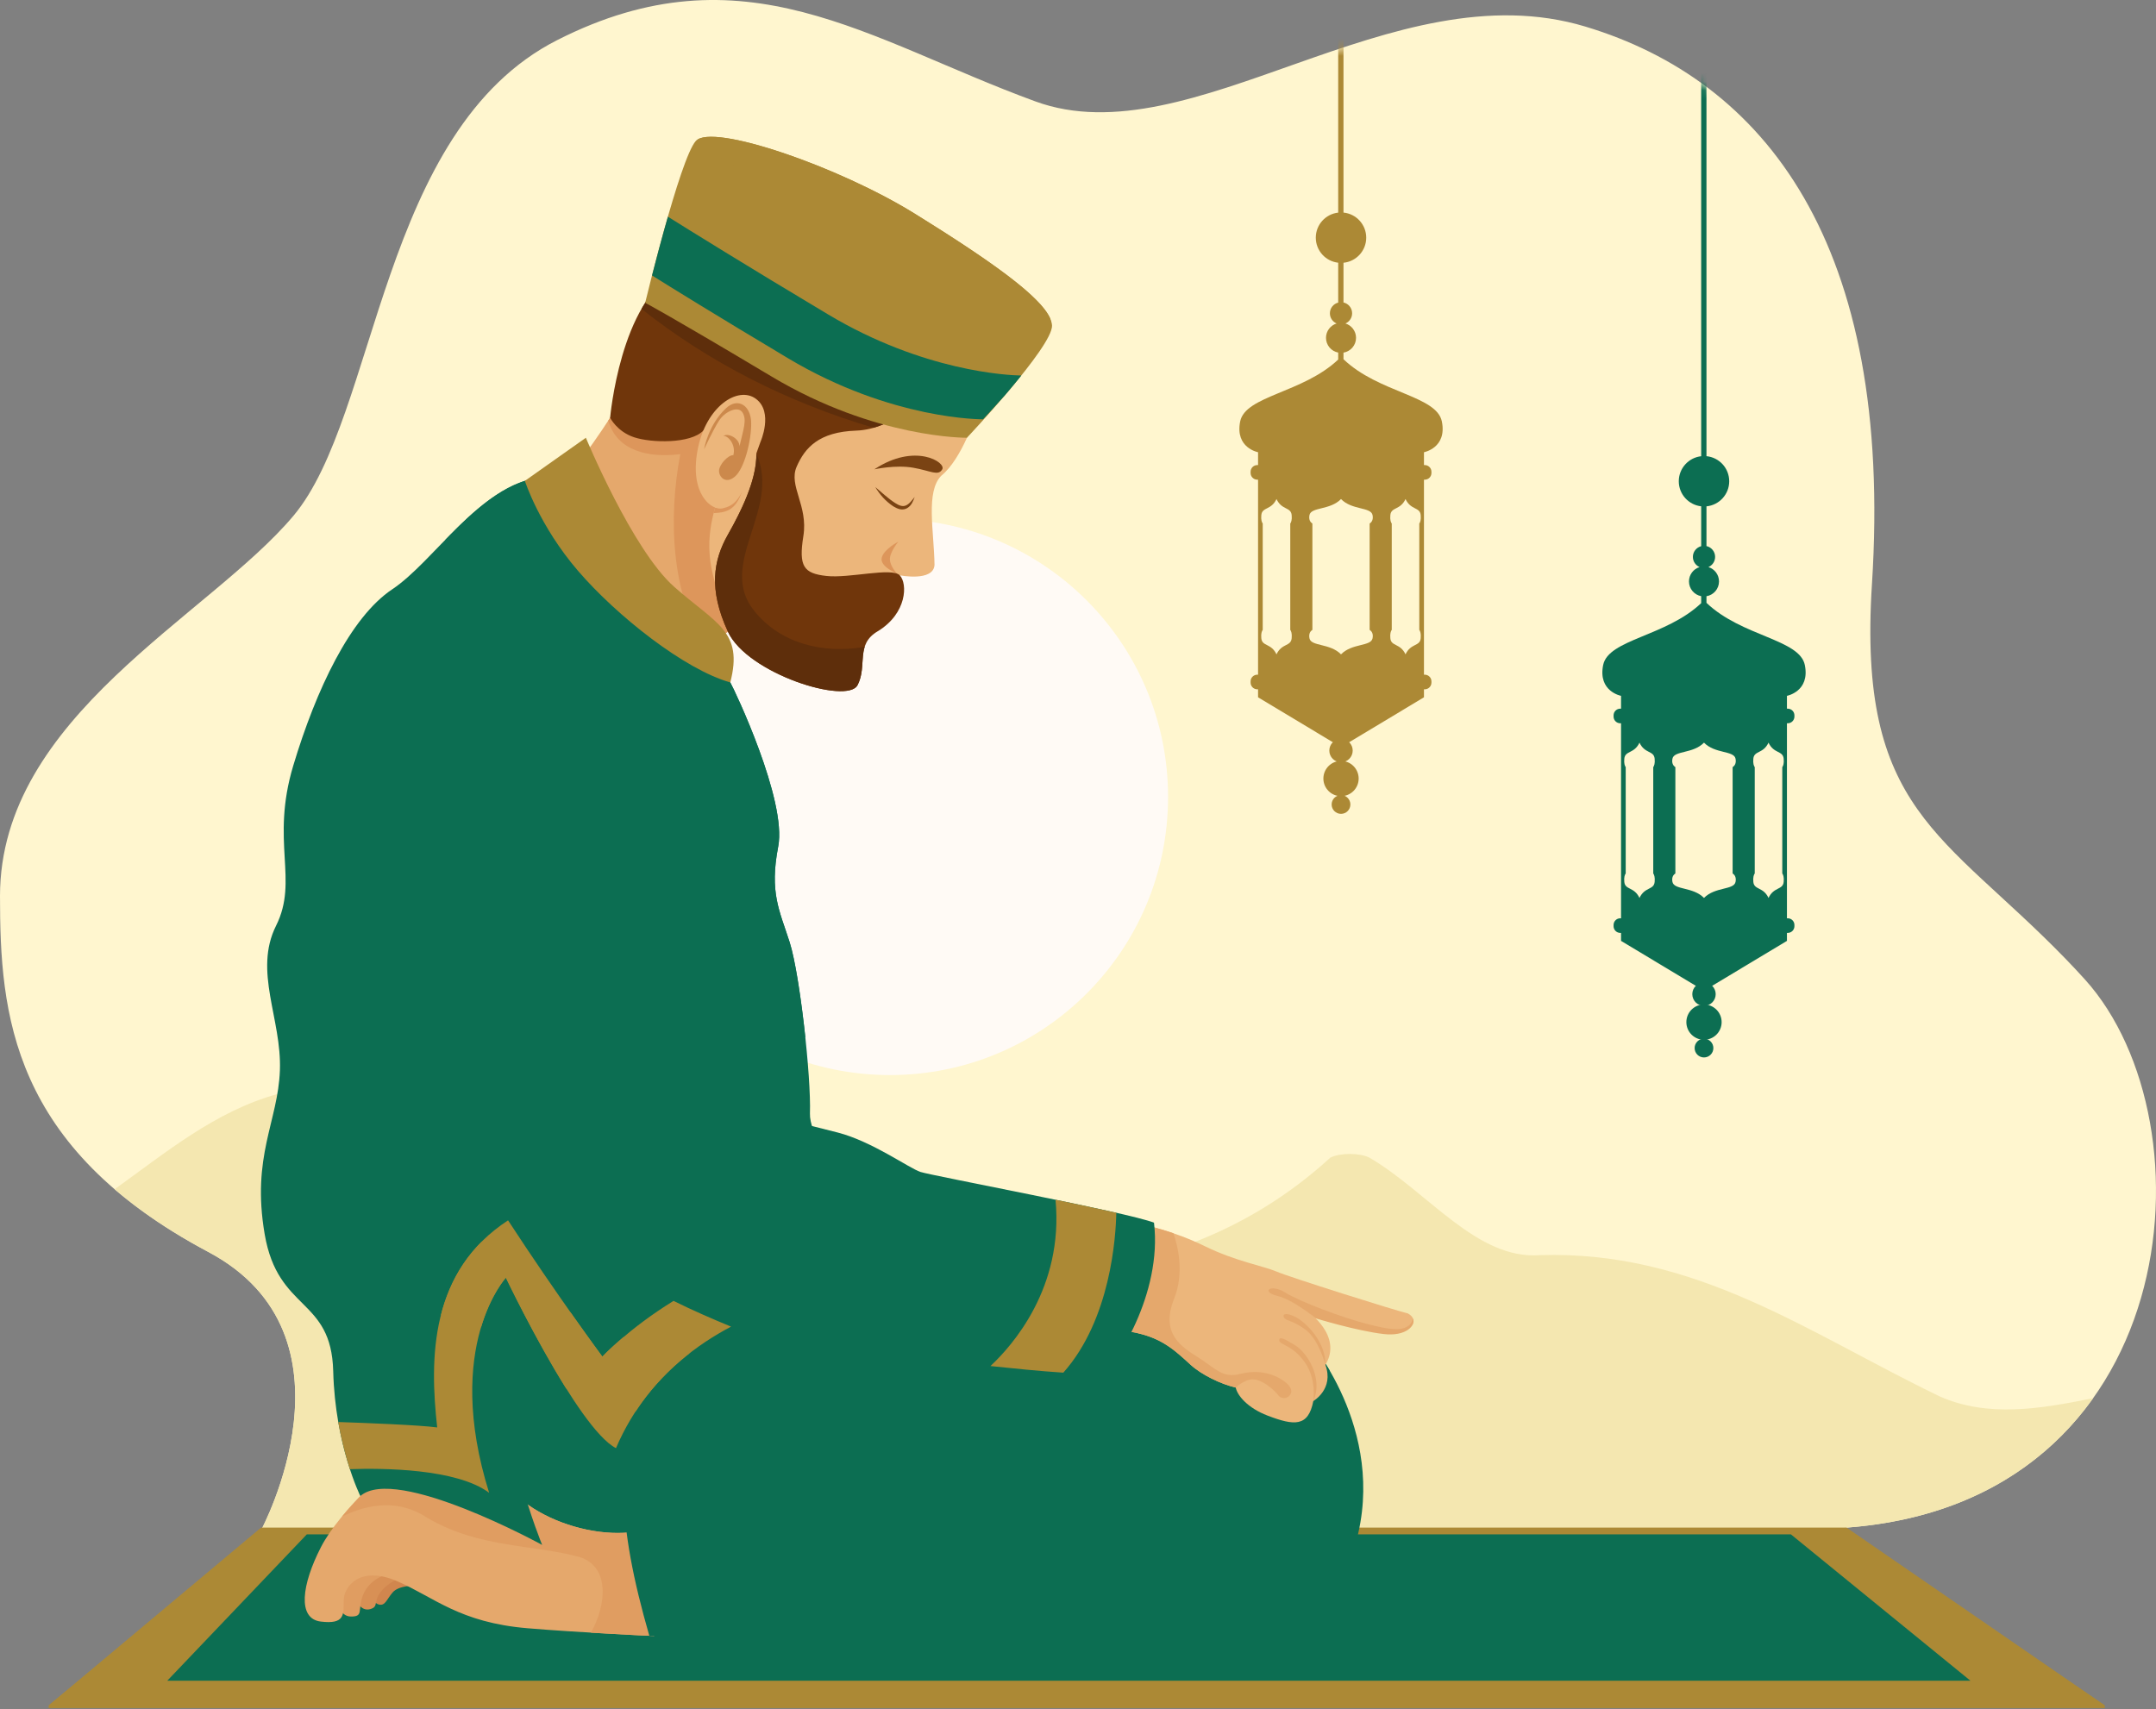 <svg width="251" height="199" viewBox="0 0 251 199" fill="none" xmlns="http://www.w3.org/2000/svg">
<rect x="0" y="0" width="251" height="199" fill="#808080" stroke="none"/>
<path d="M242.734 114.056C241.98 113.22 241.228 112.42 240.48 111.649C226.221 96.959 216.243 94.411 217.93 68.043C220.473 28.292 205.395 9.371 184.567 3.095C162.048 -3.691 138.733 18.462 120.542 11.809C101.021 4.67 86.571 -6.355 64.867 4.67C44.2 15.169 44.011 48.34 34.161 60.06C24.312 71.781 0 83.414 0 104.343C0 118.057 1.26 133.554 24.252 145.773C42.596 155.521 30.392 178.18 30.392 178.18C30.572 181.643 40.691 185.013 41.926 187.646H181.645C189.899 177.139 195.04 179.361 214.977 177.872C254.253 174.94 257.847 130.808 242.734 114.056Z" fill="#FFF6CF"/>
<path d="M103.604 125.178C121.488 125.178 135.985 110.68 135.985 92.796C135.985 74.913 121.488 60.415 103.604 60.415C85.721 60.415 71.223 74.913 71.223 92.796C71.223 110.68 85.721 125.178 103.604 125.178Z" fill="#FFFAF5"/>
<mask id="mask0_23_508" style="mask-type:luminance" maskUnits="userSpaceOnUse" x="0" y="0" width="251" height="188">
<path d="M242.734 114.056C241.98 113.22 241.228 112.42 240.48 111.649C226.221 96.959 216.243 94.411 217.93 68.043C220.473 28.292 205.395 9.371 184.567 3.095C162.048 -3.691 138.733 18.462 120.542 11.809C101.021 4.67 86.571 -6.355 64.867 4.67C44.2 15.169 44.011 48.34 34.161 60.06C24.312 71.781 0 83.414 0 104.343C0 118.057 1.26 133.554 24.252 145.773C42.596 155.521 30.392 178.18 30.392 178.18C30.572 181.643 40.691 185.013 41.926 187.646H181.645C189.899 177.139 195.04 179.361 214.977 177.872C254.253 174.94 257.847 130.808 242.734 114.056Z" fill="white"/>
</mask>
<g mask="url(#mask0_23_508)">
<path d="M210.119 77.441C209.514 74.421 202.779 74.127 198.666 70.192V69.423C199.494 69.285 200.126 68.568 200.126 67.701C200.126 66.914 199.607 66.249 198.893 66.029C199.351 65.83 199.673 65.375 199.673 64.843C199.673 64.227 199.242 63.714 198.666 63.583V58.958C200.152 58.813 201.314 57.561 201.314 56.037C201.314 54.513 200.152 53.261 198.666 53.116V-29.235H198.05V53.121C196.584 53.284 195.443 54.527 195.443 56.037C195.443 57.548 196.584 58.79 198.05 58.953V63.596C197.496 63.742 197.084 64.242 197.084 64.843C197.084 65.374 197.405 65.83 197.863 66.029C197.149 66.249 196.63 66.914 196.63 67.701C196.63 68.554 197.241 69.264 198.05 69.417V70.229C193.934 74.128 187.24 74.431 186.637 77.441C186.019 80.53 188.738 81.025 188.738 81.025H188.721V82.516H188.63C188.2 82.516 187.851 82.864 187.851 83.295V83.438C187.851 83.868 188.2 84.217 188.63 84.217H188.721V106.923H188.63C188.2 106.923 187.851 107.272 187.851 107.702V107.845C187.851 108.276 188.2 108.624 188.63 108.624H188.721V109.554L198.378 115.358L208.035 109.554V108.624H208.126C208.556 108.624 208.905 108.276 208.905 107.845V107.702C208.905 107.272 208.556 106.923 208.126 106.923H208.035V84.217H208.126C208.556 84.217 208.905 83.868 208.905 83.438V83.295C208.905 82.864 208.556 82.516 208.126 82.516H208.035V81.025H208.018C208.018 81.025 210.737 80.53 210.119 77.441ZM192.634 102.686C192.541 103.653 191.481 103.241 190.867 104.556C190.253 103.241 189.194 103.653 189.101 102.686C189.047 102.132 189.159 101.845 189.264 101.701V89.326C189.159 89.182 189.047 88.895 189.101 88.341C189.194 87.375 190.253 87.786 190.867 86.472C191.481 87.786 192.541 87.374 192.634 88.341C192.687 88.895 192.575 89.182 192.47 89.326V101.701C192.575 101.845 192.687 102.132 192.634 102.686ZM194.705 102.686C194.594 102.132 194.827 101.845 195.045 101.701V89.326C194.827 89.182 194.594 88.895 194.705 88.341C194.898 87.375 197.102 87.786 198.378 86.472C199.654 87.786 201.857 87.374 202.051 88.341C202.161 88.895 201.929 89.182 201.711 89.326V101.701C201.929 101.845 202.161 102.132 202.051 102.686C201.858 103.653 199.654 103.241 198.378 104.556C197.102 103.241 194.899 103.653 194.705 102.686ZM207.655 102.686C207.562 103.653 206.503 103.241 205.889 104.556C205.276 103.241 204.215 103.653 204.122 102.686C204.069 102.132 204.181 101.845 204.286 101.701V89.326C204.181 89.182 204.069 88.895 204.122 88.341C204.215 87.375 205.275 87.786 205.889 86.472C206.503 87.786 207.562 87.374 207.655 88.341C207.709 88.895 207.597 89.182 207.492 89.326V101.701C207.597 101.845 207.709 102.132 207.655 102.686Z" fill="#0C6E52"/>
<path d="M199.739 115.759C199.739 116.511 199.13 117.12 198.378 117.12C197.626 117.12 197.017 116.511 197.017 115.759C197.017 115.007 197.626 114.398 198.378 114.398C199.13 114.398 199.739 115.008 199.739 115.759Z" fill="#0C6E52"/>
<path d="M200.431 119.015C200.431 120.149 199.512 121.069 198.378 121.069C197.244 121.069 196.325 120.149 196.325 119.015C196.325 117.881 197.244 116.961 198.378 116.961C199.511 116.961 200.431 117.881 200.431 119.015Z" fill="#0C6E52"/>
<path d="M199.469 122.036C199.469 122.638 198.981 123.127 198.378 123.127C197.776 123.127 197.287 122.638 197.287 122.036C197.287 121.433 197.775 120.944 198.378 120.944C198.981 120.944 199.469 121.433 199.469 122.036Z" fill="#0C6E52"/>
<path d="M167.861 49.077C167.257 46.057 160.521 45.763 156.408 41.829V41.06C157.236 40.922 157.869 40.204 157.869 39.337C157.869 38.55 157.349 37.886 156.635 37.666C157.093 37.467 157.414 37.011 157.414 36.479C157.414 35.863 156.984 35.351 156.408 35.219V30.594C157.894 30.45 159.055 29.198 159.055 27.674C159.055 26.149 157.894 24.897 156.408 24.753V-57.599H155.792V24.757C154.325 24.921 153.184 26.163 153.184 27.674C153.184 29.184 154.325 30.426 155.792 30.59V35.232C155.237 35.378 154.825 35.878 154.825 36.479C154.825 37.011 155.146 37.467 155.605 37.666C154.891 37.886 154.372 38.55 154.372 39.337C154.372 40.19 154.983 40.9 155.792 41.053V41.865C151.676 45.764 144.982 46.067 144.379 49.077C143.762 52.167 146.48 52.661 146.48 52.661H146.463V54.152H146.373C145.942 54.152 145.593 54.501 145.593 54.931V55.074C145.593 55.505 145.942 55.853 146.373 55.853H146.463V78.559H146.373C145.942 78.559 145.593 78.908 145.593 79.338V79.482C145.593 79.912 145.942 80.261 146.373 80.261H146.463V81.191L156.12 86.995L165.777 81.191V80.261H165.868C166.298 80.261 166.647 79.912 166.647 79.482V79.338C166.647 78.908 166.298 78.559 165.868 78.559H165.777V55.853H165.868C166.298 55.853 166.647 55.505 166.647 55.074V54.931C166.647 54.501 166.298 54.152 165.868 54.152H165.777V52.661H165.76C165.76 52.661 168.479 52.167 167.861 49.077ZM150.375 74.323C150.282 75.289 149.223 74.878 148.609 76.192C147.995 74.878 146.935 75.289 146.842 74.323C146.789 73.769 146.901 73.482 147.006 73.338V60.963C146.901 60.818 146.789 60.532 146.842 59.977C146.935 59.011 147.995 59.423 148.609 58.108C149.223 59.423 150.282 59.01 150.375 59.977C150.429 60.532 150.317 60.818 150.212 60.963V73.338C150.317 73.482 150.429 73.769 150.375 74.323ZM152.447 74.323C152.337 73.769 152.569 73.482 152.787 73.338V60.963C152.569 60.818 152.337 60.532 152.447 59.977C152.64 59.011 154.844 59.423 156.12 58.108C157.396 59.423 159.599 59.01 159.793 59.977C159.904 60.532 159.671 60.818 159.453 60.963V73.338C159.671 73.482 159.904 73.769 159.793 74.323C159.6 75.289 157.396 74.878 156.12 76.192C154.844 74.878 152.64 75.289 152.447 74.323ZM165.397 74.323C165.304 75.289 164.244 74.878 163.63 76.192C163.017 74.878 161.957 75.289 161.864 74.323C161.81 73.769 161.922 73.482 162.027 73.338V60.963C161.922 60.818 161.81 60.532 161.864 59.977C161.957 59.011 163.017 59.423 163.63 58.108C164.244 59.423 165.304 59.01 165.397 59.977C165.45 60.532 165.338 60.818 165.233 60.963V73.338C165.338 73.482 165.45 73.769 165.397 74.323Z" fill="#AC8935"/>
<path d="M157.481 87.396C157.481 88.148 156.871 88.757 156.119 88.757C155.368 88.757 154.758 88.147 154.758 87.396C154.758 86.644 155.368 86.035 156.119 86.035C156.871 86.035 157.481 86.644 157.481 87.396Z" fill="#AC8935"/>
<path d="M158.174 90.652C158.174 91.786 157.254 92.705 156.12 92.705C154.986 92.705 154.067 91.786 154.067 90.652C154.067 89.518 154.986 88.598 156.12 88.598C157.254 88.598 158.174 89.518 158.174 90.652Z" fill="#AC8935"/>
<path d="M157.211 93.672C157.211 94.274 156.722 94.763 156.12 94.763C155.517 94.763 155.028 94.274 155.028 93.672C155.028 93.07 155.517 92.581 156.12 92.581C156.723 92.581 157.211 93.07 157.211 93.672Z" fill="#AC8935"/>
</g>
<path d="M225.861 162.614C210.529 155.232 197.468 145.579 179.298 146.147C171.916 146.715 166.237 138.765 159.423 134.79C158.287 134.222 156.016 134.222 154.88 134.79C135.006 152.961 108.317 149.554 84.468 146.147C71.408 143.876 61.186 134.79 49.262 129.679C44.151 127.408 37.905 125.705 32.227 127.408C25.013 129.428 19.265 134.232 13.345 138.471C16.288 141 19.874 143.446 24.252 145.773C42.595 155.521 30.391 178.179 30.391 178.179C30.572 181.643 40.691 185.012 41.926 187.646H181.644C189.899 177.139 195.04 179.36 214.977 177.872C228.604 176.854 237.933 170.875 243.678 162.802C237.485 164.063 231.457 165.063 225.861 162.614Z" fill="#F4E7B0"/>
<path d="M30.391 178.179H214.977L245.038 198.58V198.888H5.667V198.58L30.391 178.179Z" fill="#AC8935"/>
<path d="M30.391 177.872H214.977L245.038 198.58H5.667L30.391 177.872Z" fill="#AC8935"/>
<path d="M35.72 178.658H208.497L229.4 195.702H19.471L35.72 178.658Z" fill="#0C6E52"/>
<path d="M40.602 182.668C40.602 182.668 34.167 188.914 33.693 190.713C33.22 192.511 38.913 191.849 43.165 191.849C47.416 191.849 103.589 192.795 122.207 193.173C140.826 193.552 158.24 192.795 163.35 190.145C168.461 187.495 163.017 181.96 154.615 180.73C146.212 179.5 40.602 182.668 40.602 182.668Z" fill="#0C6E52"/>
<path d="M79.365 181.044C79.365 181.044 55.421 183.805 49.214 181.044C43.006 178.283 43.13 170.302 43.733 164.316C44.336 158.331 51.209 149.241 54.091 148.797C56.973 148.354 67.393 155.226 68.058 155.448C68.723 155.67 79.365 181.044 79.365 181.044Z" fill="#0C6E52"/>
<path d="M43.749 185.534C43.749 185.534 43.242 186.555 44.045 186.809C44.849 187.063 44.997 186.238 45.717 185.413C46.435 184.588 48.276 184.631 48.276 184.631C48.276 184.631 46.122 182.74 45.674 182.843C45.227 182.944 43.749 185.534 43.749 185.534Z" fill="#D1864E"/>
<path d="M41.592 186.555C41.592 186.555 42.1 187.655 43.115 187.359C44.13 187.063 43.411 186.512 44.342 185.328C45.273 184.143 46.88 183.594 46.88 183.594C46.88 183.594 43.96 182.14 42.692 182.842C41.425 183.545 41.592 186.555 41.592 186.555Z" fill="#D89055"/>
<path d="M39.38 186.322C39.38 186.322 39.413 188.226 40.873 188.226C42.332 188.226 41.634 187.528 42.205 185.878C42.777 184.228 44.363 183.403 45.315 183.276C43.728 182.134 40.109 183.276 39.38 186.322Z" fill="#E09D61"/>
<path d="M76.147 190.49C75.704 190.49 67.105 190.068 61.413 189.59C53.5 188.925 50.581 186.005 46.258 184.121C41.935 182.237 40.013 184.712 40.013 186.375C40.013 188.038 40.124 189.146 37.353 188.814C34.582 188.481 35.136 184.491 37.353 180.167C39.57 175.844 45.814 170.265 49.805 167.272C53.796 164.279 57.601 162.764 57.638 169.119C57.675 175.474 68.723 179.945 75.264 178.061C81.803 176.177 76.147 190.49 76.147 190.49Z" fill="#E5A86C"/>
<path d="M75.263 178.061C68.723 179.946 57.675 175.475 57.638 169.119C57.601 162.764 53.796 164.279 49.805 167.272C46.855 169.485 42.677 173.11 39.801 176.597C43.055 175 46.547 174.601 49.757 176.741C55.849 180.295 61.94 179.787 67.524 181.31C70.956 182.454 70.663 186.748 68.8 190.106C72.604 190.335 75.879 190.49 76.148 190.49C76.148 190.49 81.803 176.177 75.263 178.061Z" fill="#E09D61"/>
<path d="M152.526 156.261C152.526 156.261 162.133 167.399 157.403 181.044C152.673 194.689 132.572 190.92 125.7 190.92C118.827 190.92 114.172 191.875 104.195 191.397C94.219 190.92 75.596 190.477 75.596 190.477C71.827 177.396 71.383 168.75 75.596 159.993C79.808 151.235 81.36 149.019 97.1 147.91C112.842 146.802 152.526 156.261 152.526 156.261Z" fill="#0C6E52"/>
<path d="M152.513 156.257C152.212 156.186 141.104 153.548 128.387 151.24C128.385 151.239 128.381 151.239 128.379 151.239C126.347 150.885 103.376 147.392 91.981 148.371C90.917 148.494 89.944 148.632 89.044 148.784C82.703 150.165 76.627 160.359 73.158 167.307C72.492 170.752 72.448 174.368 72.954 178.396C73.431 177.825 77.388 173.425 87.701 171.41C98.742 169.253 113.971 179.278 129.073 180.547C122.728 178.898 114.352 176.994 112.829 173.821C111.306 170.649 122.855 172.425 127.931 173.187C133.007 173.948 135.545 172.933 139.352 174.456C143.159 175.979 145.317 176.815 146.84 179.887C146.966 176.614 141.129 171.947 136.052 171.107C141.383 170.776 149.118 172.934 150.327 174.964C149.378 170.395 142.015 168.111 134.465 168.111C126.915 168.111 132.418 163.698 140.073 165.523C147.728 167.349 151.068 168.872 153.269 166.461C154.668 164.928 155.491 162.08 154.779 159.551C153.619 157.567 152.635 156.39 152.539 156.277C152.532 156.271 152.522 156.264 152.513 156.257Z" fill="#0C6E52"/>
<path d="M74.044 43.489L72.603 46.149C72.603 46.149 68.132 53.52 66.137 55.045C64.142 56.569 69.167 64.329 73.379 68.836C77.592 73.344 81.951 76.005 81.951 76.005C81.951 76.005 85.425 72.457 86.903 72.457C88.38 72.457 87.789 51.913 87.789 51.913L74.044 43.489Z" fill="#E5A86C"/>
<path d="M87.79 51.913L74.044 43.489L72.603 46.149C72.603 46.149 71.843 47.402 70.811 48.981C71.844 52.538 75.517 53.339 79.199 52.879C77.789 60.282 78.097 69.396 82.325 75.636C83.258 74.731 85.719 72.457 86.903 72.457C88.381 72.458 87.79 51.913 87.79 51.913Z" fill="#DD965B"/>
<path d="M113.581 48.366C113.581 48.366 112.029 53.392 109.59 55.387C107.743 57.234 108.74 61.89 108.796 65.77C108.685 67.765 104.75 66.989 104.75 66.989C104.75 66.989 103.937 69.243 103.715 70.13C103.494 71.017 103.272 71.054 102.237 71.165C101.202 71.275 99.65 71.534 99.466 71.608C101.387 71.719 101.498 71.978 101.461 72.532C101.424 73.086 100.242 73.751 99.281 74.121C98.321 74.49 99.392 76.744 97.877 78.112C96.362 79.479 87.457 78.296 84.464 71.202C81.471 64.107 81.998 60.676 86.348 51.398L72.603 46.15C72.603 46.15 73.49 32.737 84.464 27.527C95.438 22.317 119.308 33.18 113.581 48.366Z" fill="#ECB67B"/>
<path d="M83.249 59.122C83.249 59.122 85.578 59.263 86.403 57.161C85.629 59.562 84.395 59.667 83.082 59.747L83.249 59.122Z" fill="#DD965B"/>
<path d="M104.581 63.074C104.581 63.074 102.867 63.952 102.645 64.967C102.423 65.982 104.46 66.806 104.46 66.806C104.46 66.806 103.675 66.046 103.604 65.189C103.533 64.332 104.581 63.074 104.581 63.074Z" fill="#DD965B"/>
<path d="M101.904 56.718L103.056 57.699C103.439 58.016 103.824 58.328 104.232 58.582C104.641 58.836 105.06 59.034 105.459 58.856C105.863 58.688 106.167 58.259 106.486 57.863C106.315 58.328 106.13 58.859 105.613 59.166C105.363 59.322 105.033 59.353 104.75 59.29C104.463 59.219 104.228 59.092 103.998 58.958C103.116 58.376 102.426 57.598 101.904 56.718Z" fill="#7A4313"/>
<path d="M101.789 54.648C101.789 54.648 104.264 54.094 106.334 54.464C108.403 54.833 109.216 55.462 109.696 54.648C110.177 53.835 106.518 51.508 101.789 54.648Z" fill="#7A4313"/>
<path d="M107.89 45.977C107.89 45.977 104.048 49.993 99.687 50.14C95.327 50.288 93.702 52.136 92.741 54.352C91.78 56.569 94.096 58.861 93.529 62.408C92.962 65.955 93.554 66.768 96.214 67.064C98.875 67.359 103.826 66.029 104.75 66.99C105.673 67.951 105.605 71.417 102.2 73.493C99.54 75.045 101.018 77.484 99.835 79.774C98.653 82.065 87.008 78.468 84.739 73.541C82.469 68.615 83.048 65.24 84.739 62.26C86.43 59.28 88.75 54.648 87.864 51.397C86.977 48.145 83.37 48.575 81.885 50.133C80.4 51.692 75.818 51.581 73.823 50.916C71.827 50.252 71.032 48.642 71.032 48.642C71.032 48.642 72.225 35.005 78.788 31.71C85.35 28.413 107.89 45.977 107.89 45.977Z" fill="#70360B"/>
<path d="M87.829 71.154C83.367 65.7 91.004 59.278 88.052 52.833C88.109 55.911 86.194 59.696 84.739 62.26C83.048 65.24 82.469 68.615 84.739 73.541C87.009 78.467 98.653 82.065 99.835 79.774C100.621 78.251 100.236 76.665 100.668 75.316C95.814 76.167 90.843 74.921 87.829 71.154Z" fill="#5E2E0B"/>
<path d="M107.891 45.977C107.891 45.977 85.351 28.413 78.787 31.709C77.079 32.567 75.737 34.129 74.683 35.966C82.586 42.233 91.713 46.849 101.693 49.806C105.159 48.82 107.891 45.977 107.891 45.977Z" fill="#5E2E0B"/>
<path d="M112.571 50.971C112.571 50.971 101.979 51.101 89.859 43.859C77.739 36.617 75.112 35.257 75.112 35.257C75.112 35.257 79.146 18.52 81.003 16.414C82.861 14.308 97.575 19.351 106.486 24.875C116.848 31.297 122.364 35.465 122.474 37.904C122.585 40.343 112.571 50.971 112.571 50.971Z" fill="#AC8935"/>
<path d="M96.412 36.615C86.81 30.877 80.124 26.716 77.756 25.232C77.051 27.687 76.392 30.183 75.908 32.073C78.033 33.407 83.029 36.506 91.733 41.708C103.852 48.95 114.445 48.821 114.445 48.821C114.445 48.821 115.558 47.638 117.037 45.975C117.662 45.243 118.296 44.481 118.901 43.726C117.337 43.698 107.52 43.253 96.412 36.615Z" fill="#0C6E52"/>
<path d="M116.34 36.381C120.571 38.581 123.086 39.86 122.252 37.063C121.129 34.55 115.743 30.613 106.486 24.875C97.913 19.56 83.973 14.694 81.274 16.209C80.656 16.994 86.577 19.64 94.047 24.198C101.534 28.767 112.11 34.181 116.34 36.381Z" fill="#AC8935"/>
<path d="M88.528 51.47C88.528 51.47 90.08 47.997 88.011 46.445C85.942 44.893 82.173 47.283 81.212 52.406C80.251 57.529 82.838 59.488 84.132 59.192C85.425 58.896 85.979 58.194 86.533 56.864C87.088 55.535 88.528 51.47 88.528 51.47Z" fill="#ECB67B"/>
<path d="M81.97 52.308C81.97 52.308 82.414 49.505 84.529 47.528C85.896 46.249 87.416 47.193 87.453 49.234C87.489 51.275 86.661 54.562 85.556 55.496C84.451 56.43 83.674 55.496 83.711 54.785C83.747 54.073 84.778 52.957 85.379 52.998C85.716 51.628 84.616 50.655 84.206 50.765C84.819 50.338 86.148 51.137 86.085 51.982C86.553 49.975 86.968 48.899 86.453 48.047C85.937 47.194 84.396 47.913 83.704 48.987C83.013 50.062 81.97 52.308 81.97 52.308Z" fill="#CC894C"/>
<path d="M41.952 174.195C41.952 174.195 39.015 168.306 38.793 159.66C38.572 151.014 32.364 152.788 30.812 143.698C29.26 134.608 32.364 130.618 32.586 124.631C32.808 118.645 29.482 113.103 32.142 107.782C34.802 102.462 31.477 98.027 34.138 89.159C36.798 80.291 40.789 71.867 45.666 68.615C50.543 65.364 55.854 56.505 62.859 55.59C63.992 60.543 69.536 66.546 72.603 69.354C75.669 72.162 84.537 78.629 85.018 79.46C85.498 80.291 91.632 93.204 90.597 98.571C89.563 103.939 90.745 106.008 91.928 109.703C93.11 113.398 94.441 125.37 94.293 129.656C94.145 133.942 104.491 146.949 107.743 147.983C110.994 149.018 115.429 151.531 115.429 151.531C115.429 151.531 89.711 155.373 82.026 162.764C74.34 170.154 71.827 177.396 71.827 177.396C71.827 177.396 59.708 162.468 58.673 156.851C57.749 166.865 63.116 179.887 63.116 179.887C63.116 179.887 46.09 170.547 41.952 174.195Z" fill="#0C6E52"/>
<path d="M92.224 157.227C86.848 155.255 75.01 150.669 72.904 147.82C70.163 144.111 71.923 124.962 76.796 119.717C81.67 114.472 82.245 108.38 82.414 102.796C82.414 102.796 79.365 111.626 77.676 112.103C80.214 103.473 82.076 91.797 79.365 86.213C81.223 99.581 74.461 110.749 74.461 110.749C74.461 110.749 62.785 124.624 50.772 110.749C38.758 96.874 43.462 80.481 43.462 80.481C38.521 91.5 42.311 101.612 43.462 105.165C44.613 108.718 40.112 104.488 37.912 95.52C37.404 100.427 39.266 107.534 42.65 114.133C46.034 120.733 47.726 128.178 46.203 127.332C44.68 126.485 39.773 119.379 36.897 109.903C36.389 119.548 45.019 132.069 46.542 138.668C48.065 145.268 47.049 146.283 49.757 151.19C52.464 156.097 55.51 151.867 60.586 157.959C64.504 162.66 74.967 164.666 79.542 165.337C80.303 164.488 81.128 163.627 82.026 162.764C84.26 160.616 88.017 158.768 92.224 157.227Z" fill="#0C6E52"/>
<path d="M102.55 149.762C102.55 149.762 102.042 147.552 93.759 145.648C79.637 147.806 70.125 157.959 70.125 157.959C70.125 157.959 64.858 150.851 59.148 142.095C50.01 148.06 50.01 158.212 50.898 166.208C48.807 165.923 42.442 165.681 39.38 165.577C39.763 167.783 40.272 169.645 40.736 171.067C44.473 170.938 53.151 170.975 56.947 173.822C51.574 156.689 58.894 148.776 58.894 148.776C58.894 148.776 67.269 166.334 71.712 168.619C79.58 150.217 102.55 149.762 102.55 149.762Z" fill="#AC8935"/>
<path d="M87.906 116.713C87.574 117.909 91.544 119.836 93.758 120.808C93.289 116.377 92.586 111.76 91.928 109.703C90.746 106.008 89.563 103.939 90.598 98.571C91.633 93.204 85.499 80.291 85.018 79.46C84.538 78.629 75.67 72.162 72.603 69.354C69.536 66.546 63.992 60.544 62.859 55.59C58.684 56.136 55.11 59.503 51.872 62.824C51.715 64.705 52.256 66.778 54.579 68.362C60.163 72.169 67.667 69.631 76.797 77.88C85.926 86.129 86.941 91.332 86.052 97.55C85.164 103.769 88.365 115.064 87.906 116.713Z" fill="#0C6E52"/>
<path d="M163.907 152.935C162.355 152.566 150.161 148.723 148.61 148.058C147.058 147.393 143.88 146.876 140.259 145.102C136.638 143.329 133.312 142.663 133.312 142.663C133.312 142.663 123.251 154.53 128.884 154.786C134.466 155.04 136.16 156.67 138.635 158.932C139.874 160.064 142.141 161.173 143.864 161.565C144.029 162.46 145.234 163.941 147.576 164.833C150.68 166.016 152.306 166.163 152.897 163.134C152.897 163.134 155.336 161.73 154.301 158.922C156.37 155.523 152.232 152.714 152.232 152.714C152.232 152.714 157.922 154.672 161.137 155.042C164.35 155.411 165.385 153.748 163.907 152.935Z" fill="#ECB67B"/>
<path d="M152.896 163.133C152.896 163.133 153.313 160.592 151.885 158.593C150.458 156.594 148.967 156.594 148.935 156.086C148.903 155.579 149.474 155.833 150.807 156.658C152.139 157.483 154.097 160.44 152.896 163.133Z" fill="#E5A86C"/>
<path d="M154.3 158.921C154.3 158.921 153.535 155.96 151.981 154.817C150.426 153.675 149.696 153.834 149.474 153.39C149.252 152.946 149.823 152.818 150.902 153.39C151.981 153.961 154.366 156.203 154.3 158.921Z" fill="#E5A86C"/>
<path d="M164.502 153.536C164.015 155.355 161.618 154.784 159.087 154.141C156.422 153.464 151.346 151.582 149.632 150.503C147.919 149.424 146.745 150.407 148.681 150.883C150.616 151.359 153.159 153.5 153.159 153.5C153.159 153.5 157.903 154.966 161.118 155.336C163.655 155.628 164.845 154.359 164.502 153.536Z" fill="#E5A86C"/>
<path d="M148.11 161.734C149.061 162.559 148.776 162.686 149.411 162.781C150.045 162.877 151.028 161.956 149.569 160.878C148.11 159.799 146.269 159.482 144.302 159.993C142.335 160.504 141.447 159.291 139.543 158.086C137.64 156.88 135.038 155.357 136.687 151.233C137.919 148.154 137.1 145 136.605 143.598C134.676 142.937 133.311 142.663 133.311 142.663C133.311 142.663 132.738 143.34 131.946 144.367L129.819 154.845C134.663 155.233 136.302 156.802 138.633 158.931C139.872 160.064 142.139 161.173 143.862 161.564C144.057 161.49 144.048 161.258 145.063 160.782C146.079 160.306 147.158 160.909 148.11 161.734Z" fill="#E5A86C"/>
<path d="M76.527 86.056C76.527 86.056 79.217 93.15 78.183 97.436C77.148 101.722 77.887 108.078 79.365 111.625C80.843 115.172 81.851 120.789 85.412 122.858C88.972 124.927 89.858 128.179 90.154 129.213C90.45 130.248 93.554 130.839 97.544 131.874C101.534 132.908 105.821 136.012 107.151 136.456C108.481 136.899 131.243 141.148 134.347 142.367C135.344 150.681 129.802 159.106 128.25 159.993C120.712 159.993 110.049 158.182 105.496 158.33C100.943 158.478 102.288 159.409 94.884 158.182C87.48 156.956 80.04 159.069 72.904 155.817C65.767 152.566 57.49 149.166 55.717 143.698C53.944 138.229 50.987 119.754 45.888 106.452C40.789 93.15 44.78 79.257 57.416 76.005C70.054 72.753 76.527 86.056 76.527 86.056Z" fill="#0C6E52"/>
<path d="M67.523 80.968C67.862 80.883 74.799 84.437 76.068 90.528C77.337 96.62 77.337 104.403 76.068 106.095C74.799 107.788 73.784 107.111 67.523 100.173C61.263 93.235 59.993 98.565 61.77 101.357C63.547 104.149 66.085 108.548 71.922 111.848C77.76 115.148 81.228 119.585 84.19 122.908C87.151 126.231 89.52 128.262 88.166 129.7C86.813 131.138 81.905 130.546 76.406 125.977C70.907 121.408 69.638 119.378 66.254 113.879C62.87 108.379 57.117 98.396 59.231 95.012C61.347 91.627 64.731 94.504 66.508 91.966C68.285 89.427 62.193 85.282 63.208 82.659C64.223 80.037 67.523 80.968 67.523 80.968Z" fill="#0C6E52"/>
<path d="M121.84 141.08C121.84 141.08 117.144 144.252 108.134 142.095C99.123 139.938 93.159 141.962 84.529 142.663C75.9 143.364 77.803 138.034 83.26 136.511C88.717 134.988 97.981 135.876 98.743 135.496C99.504 135.115 90.811 132.196 84.275 133.592C77.739 134.988 69.808 135.063 66.635 133.217C63.463 131.372 65.366 128.77 74.948 130.039C84.53 131.308 88.748 130.744 91.636 130.927C94.524 131.11 97.093 131.815 100.964 134.163C104.835 136.511 113.721 140.946 121.84 141.08Z" fill="#0C6E52"/>
<path d="M115.308 159.06C118.067 159.347 121.006 159.65 123.792 159.83C129.312 153.622 129.906 143.974 129.959 141.213C127.941 140.753 125.459 140.226 122.883 139.694C123.852 149.943 117.836 156.703 115.308 159.06Z" fill="#AC8935"/>
<path d="M61.105 55.991L68.206 50.971C68.206 50.971 73.601 63.997 78.479 68.32C83.356 72.642 86.571 73.474 85.019 79.46C79.698 77.964 71.791 71.704 67.283 66.457C62.774 61.21 61.105 55.991 61.105 55.991Z" fill="#AC8935"/>
<path d="M78.413 151.472C73.188 154.692 70.125 157.959 70.125 157.959C70.125 157.959 64.858 150.851 59.148 142.095C54.675 145.015 52.395 148.938 51.334 153.121C52.688 154.13 54.188 153.94 56.004 154.546C57.165 150.654 58.893 148.777 58.893 148.777C58.893 148.777 62.296 155.906 65.913 161.671C68.473 162.842 71.395 163.695 74.027 164.302C77.018 159.748 81.035 156.618 85.11 154.47C82.825 153.529 80.463 152.495 78.413 151.472Z" fill="#AC8935"/>
</svg>
